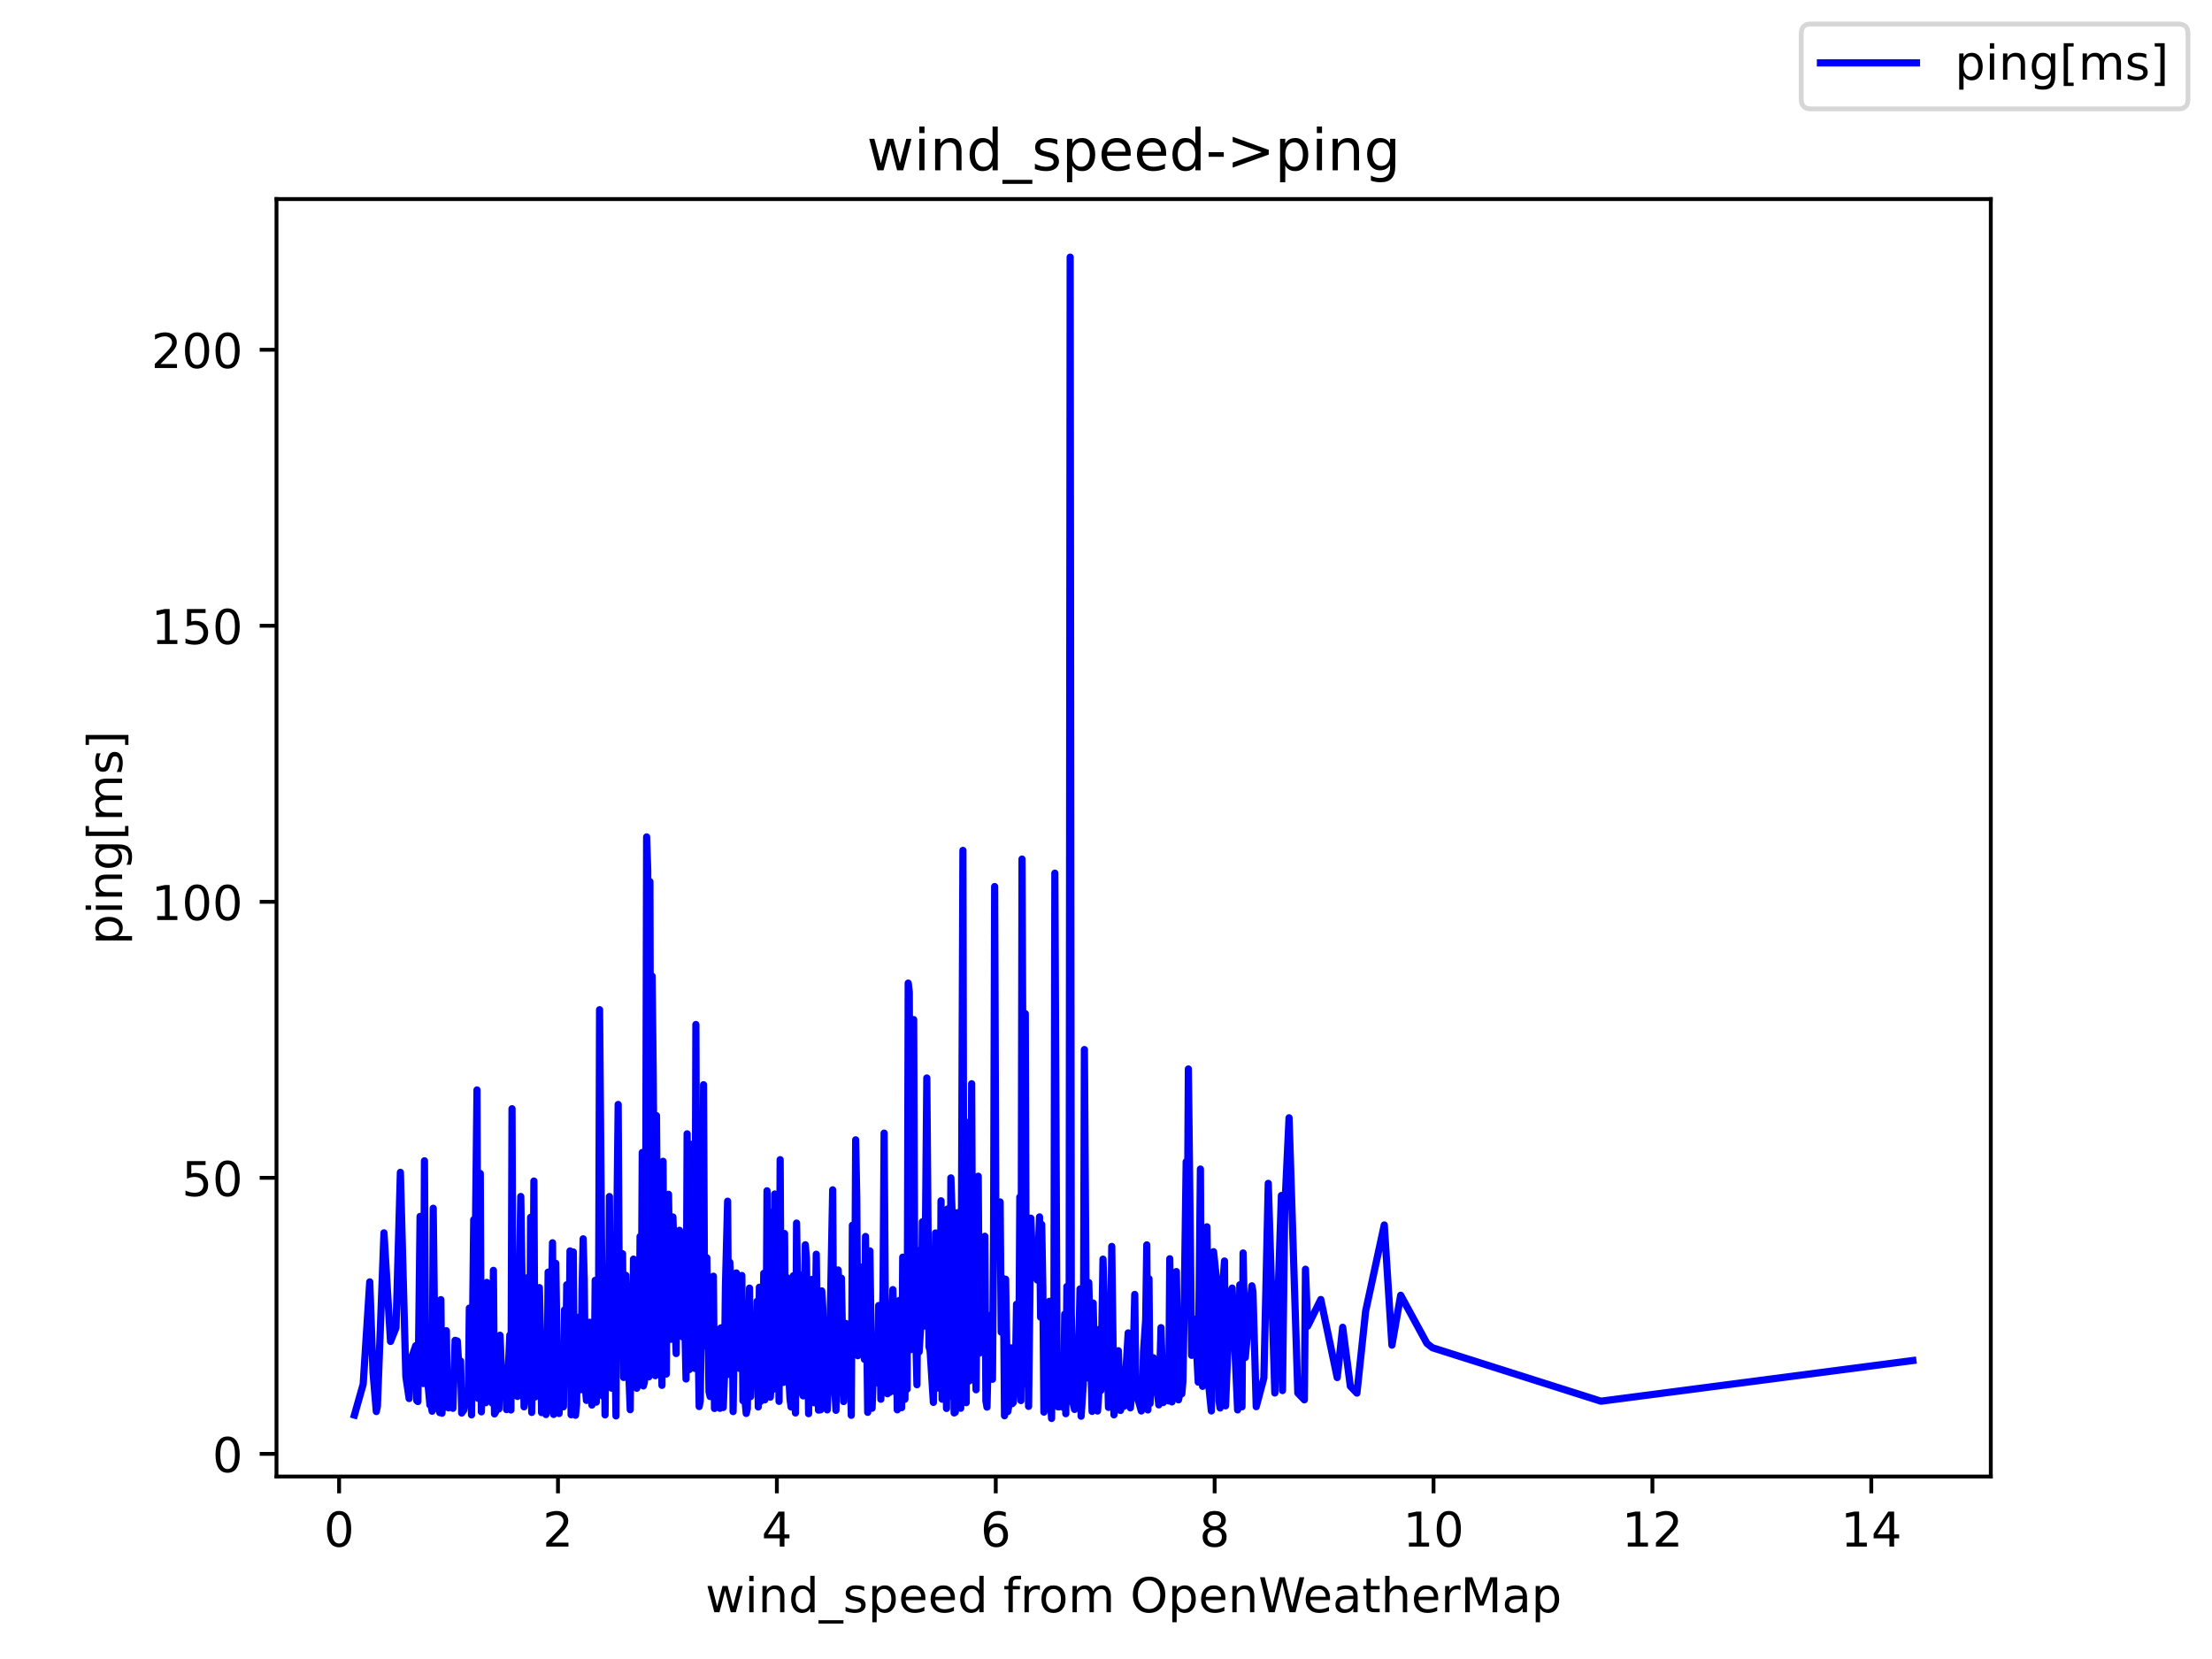 <?xml version="1.0" encoding="utf-8" standalone="no"?>
<!DOCTYPE svg PUBLIC "-//W3C//DTD SVG 1.1//EN"
  "http://www.w3.org/Graphics/SVG/1.1/DTD/svg11.dtd">
<!-- Created with matplotlib (https://matplotlib.org/) -->
<svg height="345.6pt" version="1.1" viewBox="0 0 460.8 345.6" width="460.8pt" xmlns="http://www.w3.org/2000/svg" xmlns:xlink="http://www.w3.org/1999/xlink">
 <defs>
  <style type="text/css">*{stroke-linecap:butt;stroke-linejoin:round;}</style>
 </defs>
 <g id="figure_1">
  <g id="patch_1">
   <path d="M 0 345.6 
L 460.8 345.6 
L 460.8 0 
L 0 0 
z
" style="fill:#ffffff;"/>
  </g>
  <g id="axes_1">
   <g id="patch_2">
    <path d="M 57.6 307.584 
L 414.72 307.584 
L 414.72 41.472 
L 57.6 41.472 
z
" style="fill:#ffffff;"/>
   </g>
   <g id="matplotlib.axis_1">
    <g id="xtick_1">
     <g id="line2d_1">
      <defs>
       <path d="M 0 0 
L 0 3.5 
" id="m3a4fe3c6a1" style="stroke:#000000;stroke-width:0.8;"/>
      </defs>
      <g>
       <use style="stroke:#000000;stroke-width:0.8;" x="70.641" xlink:href="#m3a4fe3c6a1" y="307.584"/>
      </g>
     </g>
     <g id="text_1">
      <!-- 0 -->
      <g transform="translate(67.46 322.182)scale(0.1 -0.1)">
       <defs>
        <path d="M 31.781 66.406 
Q 24.172 66.406 20.328 58.906 
Q 16.5 51.422 16.5 36.375 
Q 16.5 21.391 20.328 13.891 
Q 24.172 6.391 31.781 6.391 
Q 39.453 6.391 43.281 13.891 
Q 47.125 21.391 47.125 36.375 
Q 47.125 51.422 43.281 58.906 
Q 39.453 66.406 31.781 66.406 
z
M 31.781 74.219 
Q 44.047 74.219 50.516 64.516 
Q 56.984 54.828 56.984 36.375 
Q 56.984 17.969 50.516 8.266 
Q 44.047 -1.422 31.781 -1.422 
Q 19.531 -1.422 13.062 8.266 
Q 6.594 17.969 6.594 36.375 
Q 6.594 54.828 13.062 64.516 
Q 19.531 74.219 31.781 74.219 
z
" id="DejaVuSans-48"/>
       </defs>
       <use xlink:href="#DejaVuSans-48"/>
      </g>
     </g>
    </g>
    <g id="xtick_2">
     <g id="line2d_2">
      <g>
       <use style="stroke:#000000;stroke-width:0.8;" x="116.238" xlink:href="#m3a4fe3c6a1" y="307.584"/>
      </g>
     </g>
     <g id="text_2">
      <!-- 2 -->
      <g transform="translate(113.057 322.182)scale(0.1 -0.1)">
       <defs>
        <path d="M 19.188 8.297 
L 53.609 8.297 
L 53.609 0 
L 7.328 0 
L 7.328 8.297 
Q 12.938 14.109 22.625 23.891 
Q 32.328 33.688 34.812 36.531 
Q 39.547 41.844 41.422 45.531 
Q 43.312 49.219 43.312 52.781 
Q 43.312 58.594 39.234 62.25 
Q 35.156 65.922 28.609 65.922 
Q 23.969 65.922 18.812 64.312 
Q 13.672 62.703 7.812 59.422 
L 7.812 69.391 
Q 13.766 71.781 18.938 73 
Q 24.125 74.219 28.422 74.219 
Q 39.75 74.219 46.484 68.547 
Q 53.219 62.891 53.219 53.422 
Q 53.219 48.922 51.531 44.891 
Q 49.859 40.875 45.406 35.406 
Q 44.188 33.984 37.641 27.219 
Q 31.109 20.453 19.188 8.297 
z
" id="DejaVuSans-50"/>
       </defs>
       <use xlink:href="#DejaVuSans-50"/>
      </g>
     </g>
    </g>
    <g id="xtick_3">
     <g id="line2d_3">
      <g>
       <use style="stroke:#000000;stroke-width:0.8;" x="161.836" xlink:href="#m3a4fe3c6a1" y="307.584"/>
      </g>
     </g>
     <g id="text_3">
      <!-- 4 -->
      <g transform="translate(158.655 322.182)scale(0.1 -0.1)">
       <defs>
        <path d="M 37.797 64.312 
L 12.891 25.391 
L 37.797 25.391 
z
M 35.203 72.906 
L 47.609 72.906 
L 47.609 25.391 
L 58.016 25.391 
L 58.016 17.188 
L 47.609 17.188 
L 47.609 0 
L 37.797 0 
L 37.797 17.188 
L 4.891 17.188 
L 4.891 26.703 
z
" id="DejaVuSans-52"/>
       </defs>
       <use xlink:href="#DejaVuSans-52"/>
      </g>
     </g>
    </g>
    <g id="xtick_4">
     <g id="line2d_4">
      <g>
       <use style="stroke:#000000;stroke-width:0.8;" x="207.434" xlink:href="#m3a4fe3c6a1" y="307.584"/>
      </g>
     </g>
     <g id="text_4">
      <!-- 6 -->
      <g transform="translate(204.252 322.182)scale(0.1 -0.1)">
       <defs>
        <path d="M 33.016 40.375 
Q 26.375 40.375 22.484 35.828 
Q 18.609 31.297 18.609 23.391 
Q 18.609 15.531 22.484 10.953 
Q 26.375 6.391 33.016 6.391 
Q 39.656 6.391 43.531 10.953 
Q 47.406 15.531 47.406 23.391 
Q 47.406 31.297 43.531 35.828 
Q 39.656 40.375 33.016 40.375 
z
M 52.594 71.297 
L 52.594 62.312 
Q 48.875 64.062 45.094 64.984 
Q 41.312 65.922 37.594 65.922 
Q 27.828 65.922 22.672 59.328 
Q 17.531 52.734 16.797 39.406 
Q 19.672 43.656 24.016 45.922 
Q 28.375 48.188 33.594 48.188 
Q 44.578 48.188 50.953 41.516 
Q 57.328 34.859 57.328 23.391 
Q 57.328 12.156 50.688 5.359 
Q 44.047 -1.422 33.016 -1.422 
Q 20.359 -1.422 13.672 8.266 
Q 6.984 17.969 6.984 36.375 
Q 6.984 53.656 15.188 63.938 
Q 23.391 74.219 37.203 74.219 
Q 40.922 74.219 44.703 73.484 
Q 48.484 72.75 52.594 71.297 
z
" id="DejaVuSans-54"/>
       </defs>
       <use xlink:href="#DejaVuSans-54"/>
      </g>
     </g>
    </g>
    <g id="xtick_5">
     <g id="line2d_5">
      <g>
       <use style="stroke:#000000;stroke-width:0.8;" x="253.031" xlink:href="#m3a4fe3c6a1" y="307.584"/>
      </g>
     </g>
     <g id="text_5">
      <!-- 8 -->
      <g transform="translate(249.85 322.182)scale(0.1 -0.1)">
       <defs>
        <path d="M 31.781 34.625 
Q 24.75 34.625 20.719 30.859 
Q 16.703 27.094 16.703 20.516 
Q 16.703 13.922 20.719 10.156 
Q 24.75 6.391 31.781 6.391 
Q 38.812 6.391 42.859 10.172 
Q 46.922 13.969 46.922 20.516 
Q 46.922 27.094 42.891 30.859 
Q 38.875 34.625 31.781 34.625 
z
M 21.922 38.812 
Q 15.578 40.375 12.031 44.719 
Q 8.5 49.078 8.5 55.328 
Q 8.5 64.062 14.719 69.141 
Q 20.953 74.219 31.781 74.219 
Q 42.672 74.219 48.875 69.141 
Q 55.078 64.062 55.078 55.328 
Q 55.078 49.078 51.531 44.719 
Q 48 40.375 41.703 38.812 
Q 48.828 37.156 52.797 32.312 
Q 56.781 27.484 56.781 20.516 
Q 56.781 9.906 50.312 4.234 
Q 43.844 -1.422 31.781 -1.422 
Q 19.734 -1.422 13.25 4.234 
Q 6.781 9.906 6.781 20.516 
Q 6.781 27.484 10.781 32.312 
Q 14.797 37.156 21.922 38.812 
z
M 18.312 54.391 
Q 18.312 48.734 21.844 45.562 
Q 25.391 42.391 31.781 42.391 
Q 38.141 42.391 41.719 45.562 
Q 45.312 48.734 45.312 54.391 
Q 45.312 60.062 41.719 63.234 
Q 38.141 66.406 31.781 66.406 
Q 25.391 66.406 21.844 63.234 
Q 18.312 60.062 18.312 54.391 
z
" id="DejaVuSans-56"/>
       </defs>
       <use xlink:href="#DejaVuSans-56"/>
      </g>
     </g>
    </g>
    <g id="xtick_6">
     <g id="line2d_6">
      <g>
       <use style="stroke:#000000;stroke-width:0.8;" x="298.629" xlink:href="#m3a4fe3c6a1" y="307.584"/>
      </g>
     </g>
     <g id="text_6">
      <!-- 10 -->
      <g transform="translate(292.266 322.182)scale(0.1 -0.1)">
       <defs>
        <path d="M 12.406 8.297 
L 28.516 8.297 
L 28.516 63.922 
L 10.984 60.406 
L 10.984 69.391 
L 28.422 72.906 
L 38.281 72.906 
L 38.281 8.297 
L 54.391 8.297 
L 54.391 0 
L 12.406 0 
z
" id="DejaVuSans-49"/>
       </defs>
       <use xlink:href="#DejaVuSans-49"/>
       <use x="63.623" xlink:href="#DejaVuSans-48"/>
      </g>
     </g>
    </g>
    <g id="xtick_7">
     <g id="line2d_7">
      <g>
       <use style="stroke:#000000;stroke-width:0.8;" x="344.226" xlink:href="#m3a4fe3c6a1" y="307.584"/>
      </g>
     </g>
     <g id="text_7">
      <!-- 12 -->
      <g transform="translate(337.864 322.182)scale(0.1 -0.1)">
       <use xlink:href="#DejaVuSans-49"/>
       <use x="63.623" xlink:href="#DejaVuSans-50"/>
      </g>
     </g>
    </g>
    <g id="xtick_8">
     <g id="line2d_8">
      <g>
       <use style="stroke:#000000;stroke-width:0.8;" x="389.824" xlink:href="#m3a4fe3c6a1" y="307.584"/>
      </g>
     </g>
     <g id="text_8">
      <!-- 14 -->
      <g transform="translate(383.461 322.182)scale(0.1 -0.1)">
       <use xlink:href="#DejaVuSans-49"/>
       <use x="63.623" xlink:href="#DejaVuSans-52"/>
      </g>
     </g>
    </g>
    <g id="text_9">
     <!-- wind_speed from OpenWeatherMap -->
     <g transform="translate(146.962 335.861)scale(0.1 -0.1)">
      <defs>
       <path d="M 4.203 54.688 
L 13.188 54.688 
L 24.422 12.016 
L 35.594 54.688 
L 46.188 54.688 
L 57.422 12.016 
L 68.609 54.688 
L 77.594 54.688 
L 63.281 0 
L 52.688 0 
L 40.922 44.828 
L 29.109 0 
L 18.5 0 
z
" id="DejaVuSans-119"/>
       <path d="M 9.422 54.688 
L 18.406 54.688 
L 18.406 0 
L 9.422 0 
z
M 9.422 75.984 
L 18.406 75.984 
L 18.406 64.594 
L 9.422 64.594 
z
" id="DejaVuSans-105"/>
       <path d="M 54.891 33.016 
L 54.891 0 
L 45.906 0 
L 45.906 32.719 
Q 45.906 40.484 42.875 44.328 
Q 39.844 48.188 33.797 48.188 
Q 26.516 48.188 22.312 43.547 
Q 18.109 38.922 18.109 30.906 
L 18.109 0 
L 9.078 0 
L 9.078 54.688 
L 18.109 54.688 
L 18.109 46.188 
Q 21.344 51.125 25.703 53.562 
Q 30.078 56 35.797 56 
Q 45.219 56 50.047 50.172 
Q 54.891 44.344 54.891 33.016 
z
" id="DejaVuSans-110"/>
       <path d="M 45.406 46.391 
L 45.406 75.984 
L 54.391 75.984 
L 54.391 0 
L 45.406 0 
L 45.406 8.203 
Q 42.578 3.328 38.25 0.953 
Q 33.938 -1.422 27.875 -1.422 
Q 17.969 -1.422 11.734 6.484 
Q 5.516 14.406 5.516 27.297 
Q 5.516 40.188 11.734 48.094 
Q 17.969 56 27.875 56 
Q 33.938 56 38.25 53.625 
Q 42.578 51.266 45.406 46.391 
z
M 14.797 27.297 
Q 14.797 17.391 18.875 11.75 
Q 22.953 6.109 30.078 6.109 
Q 37.203 6.109 41.297 11.75 
Q 45.406 17.391 45.406 27.297 
Q 45.406 37.203 41.297 42.844 
Q 37.203 48.484 30.078 48.484 
Q 22.953 48.484 18.875 42.844 
Q 14.797 37.203 14.797 27.297 
z
" id="DejaVuSans-100"/>
       <path d="M 50.984 -16.609 
L 50.984 -23.578 
L -0.984 -23.578 
L -0.984 -16.609 
z
" id="DejaVuSans-95"/>
       <path d="M 44.281 53.078 
L 44.281 44.578 
Q 40.484 46.531 36.375 47.5 
Q 32.281 48.484 27.875 48.484 
Q 21.188 48.484 17.844 46.438 
Q 14.5 44.391 14.5 40.281 
Q 14.5 37.156 16.891 35.375 
Q 19.281 33.594 26.516 31.984 
L 29.594 31.297 
Q 39.156 29.25 43.188 25.516 
Q 47.219 21.781 47.219 15.094 
Q 47.219 7.469 41.188 3.016 
Q 35.156 -1.422 24.609 -1.422 
Q 20.219 -1.422 15.453 -0.562 
Q 10.688 0.297 5.422 2 
L 5.422 11.281 
Q 10.406 8.688 15.234 7.391 
Q 20.062 6.109 24.812 6.109 
Q 31.156 6.109 34.562 8.281 
Q 37.984 10.453 37.984 14.406 
Q 37.984 18.062 35.516 20.016 
Q 33.062 21.969 24.703 23.781 
L 21.578 24.516 
Q 13.234 26.266 9.516 29.906 
Q 5.812 33.547 5.812 39.891 
Q 5.812 47.609 11.281 51.797 
Q 16.75 56 26.812 56 
Q 31.781 56 36.172 55.266 
Q 40.578 54.547 44.281 53.078 
z
" id="DejaVuSans-115"/>
       <path d="M 18.109 8.203 
L 18.109 -20.797 
L 9.078 -20.797 
L 9.078 54.688 
L 18.109 54.688 
L 18.109 46.391 
Q 20.953 51.266 25.266 53.625 
Q 29.594 56 35.594 56 
Q 45.562 56 51.781 48.094 
Q 58.016 40.188 58.016 27.297 
Q 58.016 14.406 51.781 6.484 
Q 45.562 -1.422 35.594 -1.422 
Q 29.594 -1.422 25.266 0.953 
Q 20.953 3.328 18.109 8.203 
z
M 48.688 27.297 
Q 48.688 37.203 44.609 42.844 
Q 40.531 48.484 33.406 48.484 
Q 26.266 48.484 22.188 42.844 
Q 18.109 37.203 18.109 27.297 
Q 18.109 17.391 22.188 11.75 
Q 26.266 6.109 33.406 6.109 
Q 40.531 6.109 44.609 11.75 
Q 48.688 17.391 48.688 27.297 
z
" id="DejaVuSans-112"/>
       <path d="M 56.203 29.594 
L 56.203 25.203 
L 14.891 25.203 
Q 15.484 15.922 20.484 11.062 
Q 25.484 6.203 34.422 6.203 
Q 39.594 6.203 44.453 7.469 
Q 49.312 8.734 54.109 11.281 
L 54.109 2.781 
Q 49.266 0.734 44.188 -0.344 
Q 39.109 -1.422 33.891 -1.422 
Q 20.797 -1.422 13.156 6.188 
Q 5.516 13.812 5.516 26.812 
Q 5.516 40.234 12.766 48.109 
Q 20.016 56 32.328 56 
Q 43.359 56 49.781 48.891 
Q 56.203 41.797 56.203 29.594 
z
M 47.219 32.234 
Q 47.125 39.594 43.094 43.984 
Q 39.062 48.391 32.422 48.391 
Q 24.906 48.391 20.391 44.141 
Q 15.875 39.891 15.188 32.172 
z
" id="DejaVuSans-101"/>
       <path id="DejaVuSans-32"/>
       <path d="M 37.109 75.984 
L 37.109 68.5 
L 28.516 68.5 
Q 23.688 68.5 21.797 66.547 
Q 19.922 64.594 19.922 59.516 
L 19.922 54.688 
L 34.719 54.688 
L 34.719 47.703 
L 19.922 47.703 
L 19.922 0 
L 10.891 0 
L 10.891 47.703 
L 2.297 47.703 
L 2.297 54.688 
L 10.891 54.688 
L 10.891 58.5 
Q 10.891 67.625 15.141 71.797 
Q 19.391 75.984 28.609 75.984 
z
" id="DejaVuSans-102"/>
       <path d="M 41.109 46.297 
Q 39.594 47.172 37.812 47.578 
Q 36.031 48 33.891 48 
Q 26.266 48 22.188 43.047 
Q 18.109 38.094 18.109 28.812 
L 18.109 0 
L 9.078 0 
L 9.078 54.688 
L 18.109 54.688 
L 18.109 46.188 
Q 20.953 51.172 25.484 53.578 
Q 30.031 56 36.531 56 
Q 37.453 56 38.578 55.875 
Q 39.703 55.766 41.062 55.516 
z
" id="DejaVuSans-114"/>
       <path d="M 30.609 48.391 
Q 23.391 48.391 19.188 42.75 
Q 14.984 37.109 14.984 27.297 
Q 14.984 17.484 19.156 11.844 
Q 23.344 6.203 30.609 6.203 
Q 37.797 6.203 41.984 11.859 
Q 46.188 17.531 46.188 27.297 
Q 46.188 37.016 41.984 42.703 
Q 37.797 48.391 30.609 48.391 
z
M 30.609 56 
Q 42.328 56 49.016 48.375 
Q 55.719 40.766 55.719 27.297 
Q 55.719 13.875 49.016 6.219 
Q 42.328 -1.422 30.609 -1.422 
Q 18.844 -1.422 12.172 6.219 
Q 5.516 13.875 5.516 27.297 
Q 5.516 40.766 12.172 48.375 
Q 18.844 56 30.609 56 
z
" id="DejaVuSans-111"/>
       <path d="M 52 44.188 
Q 55.375 50.25 60.062 53.125 
Q 64.75 56 71.094 56 
Q 79.641 56 84.281 50.016 
Q 88.922 44.047 88.922 33.016 
L 88.922 0 
L 79.891 0 
L 79.891 32.719 
Q 79.891 40.578 77.094 44.375 
Q 74.312 48.188 68.609 48.188 
Q 61.625 48.188 57.562 43.547 
Q 53.516 38.922 53.516 30.906 
L 53.516 0 
L 44.484 0 
L 44.484 32.719 
Q 44.484 40.625 41.703 44.406 
Q 38.922 48.188 33.109 48.188 
Q 26.219 48.188 22.156 43.531 
Q 18.109 38.875 18.109 30.906 
L 18.109 0 
L 9.078 0 
L 9.078 54.688 
L 18.109 54.688 
L 18.109 46.188 
Q 21.188 51.219 25.484 53.609 
Q 29.781 56 35.688 56 
Q 41.656 56 45.828 52.969 
Q 50 49.953 52 44.188 
z
" id="DejaVuSans-109"/>
       <path d="M 39.406 66.219 
Q 28.656 66.219 22.328 58.203 
Q 16.016 50.203 16.016 36.375 
Q 16.016 22.609 22.328 14.594 
Q 28.656 6.594 39.406 6.594 
Q 50.141 6.594 56.422 14.594 
Q 62.703 22.609 62.703 36.375 
Q 62.703 50.203 56.422 58.203 
Q 50.141 66.219 39.406 66.219 
z
M 39.406 74.219 
Q 54.734 74.219 63.906 63.938 
Q 73.094 53.656 73.094 36.375 
Q 73.094 19.141 63.906 8.859 
Q 54.734 -1.422 39.406 -1.422 
Q 24.031 -1.422 14.812 8.828 
Q 5.609 19.094 5.609 36.375 
Q 5.609 53.656 14.812 63.938 
Q 24.031 74.219 39.406 74.219 
z
" id="DejaVuSans-79"/>
       <path d="M 3.328 72.906 
L 13.281 72.906 
L 28.609 11.281 
L 43.891 72.906 
L 54.984 72.906 
L 70.312 11.281 
L 85.594 72.906 
L 95.609 72.906 
L 77.297 0 
L 64.891 0 
L 49.516 63.281 
L 33.984 0 
L 21.578 0 
z
" id="DejaVuSans-87"/>
       <path d="M 34.281 27.484 
Q 23.391 27.484 19.188 25 
Q 14.984 22.516 14.984 16.5 
Q 14.984 11.719 18.141 8.906 
Q 21.297 6.109 26.703 6.109 
Q 34.188 6.109 38.703 11.406 
Q 43.219 16.703 43.219 25.484 
L 43.219 27.484 
z
M 52.203 31.203 
L 52.203 0 
L 43.219 0 
L 43.219 8.297 
Q 40.141 3.328 35.547 0.953 
Q 30.953 -1.422 24.312 -1.422 
Q 15.922 -1.422 10.953 3.297 
Q 6 8.016 6 15.922 
Q 6 25.141 12.172 29.828 
Q 18.359 34.516 30.609 34.516 
L 43.219 34.516 
L 43.219 35.406 
Q 43.219 41.609 39.141 45 
Q 35.062 48.391 27.688 48.391 
Q 23 48.391 18.547 47.266 
Q 14.109 46.141 10.016 43.891 
L 10.016 52.203 
Q 14.938 54.109 19.578 55.047 
Q 24.219 56 28.609 56 
Q 40.484 56 46.344 49.844 
Q 52.203 43.703 52.203 31.203 
z
" id="DejaVuSans-97"/>
       <path d="M 18.312 70.219 
L 18.312 54.688 
L 36.812 54.688 
L 36.812 47.703 
L 18.312 47.703 
L 18.312 18.016 
Q 18.312 11.328 20.141 9.422 
Q 21.969 7.516 27.594 7.516 
L 36.812 7.516 
L 36.812 0 
L 27.594 0 
Q 17.188 0 13.234 3.875 
Q 9.281 7.766 9.281 18.016 
L 9.281 47.703 
L 2.688 47.703 
L 2.688 54.688 
L 9.281 54.688 
L 9.281 70.219 
z
" id="DejaVuSans-116"/>
       <path d="M 54.891 33.016 
L 54.891 0 
L 45.906 0 
L 45.906 32.719 
Q 45.906 40.484 42.875 44.328 
Q 39.844 48.188 33.797 48.188 
Q 26.516 48.188 22.312 43.547 
Q 18.109 38.922 18.109 30.906 
L 18.109 0 
L 9.078 0 
L 9.078 75.984 
L 18.109 75.984 
L 18.109 46.188 
Q 21.344 51.125 25.703 53.562 
Q 30.078 56 35.797 56 
Q 45.219 56 50.047 50.172 
Q 54.891 44.344 54.891 33.016 
z
" id="DejaVuSans-104"/>
       <path d="M 9.812 72.906 
L 24.516 72.906 
L 43.109 23.297 
L 61.812 72.906 
L 76.516 72.906 
L 76.516 0 
L 66.891 0 
L 66.891 64.016 
L 48.094 14.016 
L 38.188 14.016 
L 19.391 64.016 
L 19.391 0 
L 9.812 0 
z
" id="DejaVuSans-77"/>
      </defs>
      <use xlink:href="#DejaVuSans-119"/>
      <use x="81.787" xlink:href="#DejaVuSans-105"/>
      <use x="109.57" xlink:href="#DejaVuSans-110"/>
      <use x="172.949" xlink:href="#DejaVuSans-100"/>
      <use x="236.426" xlink:href="#DejaVuSans-95"/>
      <use x="286.426" xlink:href="#DejaVuSans-115"/>
      <use x="338.525" xlink:href="#DejaVuSans-112"/>
      <use x="402.002" xlink:href="#DejaVuSans-101"/>
      <use x="463.525" xlink:href="#DejaVuSans-101"/>
      <use x="525.049" xlink:href="#DejaVuSans-100"/>
      <use x="588.525" xlink:href="#DejaVuSans-32"/>
      <use x="620.312" xlink:href="#DejaVuSans-102"/>
      <use x="655.518" xlink:href="#DejaVuSans-114"/>
      <use x="694.381" xlink:href="#DejaVuSans-111"/>
      <use x="755.562" xlink:href="#DejaVuSans-109"/>
      <use x="852.975" xlink:href="#DejaVuSans-32"/>
      <use x="884.762" xlink:href="#DejaVuSans-79"/>
      <use x="963.473" xlink:href="#DejaVuSans-112"/>
      <use x="1026.949" xlink:href="#DejaVuSans-101"/>
      <use x="1088.473" xlink:href="#DejaVuSans-110"/>
      <use x="1151.852" xlink:href="#DejaVuSans-87"/>
      <use x="1244.854" xlink:href="#DejaVuSans-101"/>
      <use x="1306.377" xlink:href="#DejaVuSans-97"/>
      <use x="1367.656" xlink:href="#DejaVuSans-116"/>
      <use x="1406.865" xlink:href="#DejaVuSans-104"/>
      <use x="1470.244" xlink:href="#DejaVuSans-101"/>
      <use x="1531.768" xlink:href="#DejaVuSans-114"/>
      <use x="1572.881" xlink:href="#DejaVuSans-77"/>
      <use x="1659.16" xlink:href="#DejaVuSans-97"/>
      <use x="1720.439" xlink:href="#DejaVuSans-112"/>
     </g>
    </g>
   </g>
   <g id="matplotlib.axis_2">
    <g id="ytick_1">
     <g id="line2d_9">
      <defs>
       <path d="M 0 0 
L -3.5 0 
" id="m33a04be7ae" style="stroke:#000000;stroke-width:0.8;"/>
      </defs>
      <g>
       <use style="stroke:#000000;stroke-width:0.8;" x="57.6" xlink:href="#m33a04be7ae" y="302.865"/>
      </g>
     </g>
     <g id="text_10">
      <!-- 0 -->
      <g transform="translate(44.237 306.665)scale(0.1 -0.1)">
       <use xlink:href="#DejaVuSans-48"/>
      </g>
     </g>
    </g>
    <g id="ytick_2">
     <g id="line2d_10">
      <g>
       <use style="stroke:#000000;stroke-width:0.8;" x="57.6" xlink:href="#m33a04be7ae" y="245.364"/>
      </g>
     </g>
     <g id="text_11">
      <!-- 50 -->
      <g transform="translate(37.875 249.163)scale(0.1 -0.1)">
       <defs>
        <path d="M 10.797 72.906 
L 49.516 72.906 
L 49.516 64.594 
L 19.828 64.594 
L 19.828 46.734 
Q 21.969 47.469 24.109 47.828 
Q 26.266 48.188 28.422 48.188 
Q 40.625 48.188 47.75 41.5 
Q 54.891 34.812 54.891 23.391 
Q 54.891 11.625 47.562 5.094 
Q 40.234 -1.422 26.906 -1.422 
Q 22.312 -1.422 17.547 -0.641 
Q 12.797 0.141 7.719 1.703 
L 7.719 11.625 
Q 12.109 9.234 16.797 8.062 
Q 21.484 6.891 26.703 6.891 
Q 35.156 6.891 40.078 11.328 
Q 45.016 15.766 45.016 23.391 
Q 45.016 31 40.078 35.438 
Q 35.156 39.891 26.703 39.891 
Q 22.75 39.891 18.812 39.016 
Q 14.891 38.141 10.797 36.281 
z
" id="DejaVuSans-53"/>
       </defs>
       <use xlink:href="#DejaVuSans-53"/>
       <use x="63.623" xlink:href="#DejaVuSans-48"/>
      </g>
     </g>
    </g>
    <g id="ytick_3">
     <g id="line2d_11">
      <g>
       <use style="stroke:#000000;stroke-width:0.8;" x="57.6" xlink:href="#m33a04be7ae" y="187.863"/>
      </g>
     </g>
     <g id="text_12">
      <!-- 100 -->
      <g transform="translate(31.512 191.662)scale(0.1 -0.1)">
       <use xlink:href="#DejaVuSans-49"/>
       <use x="63.623" xlink:href="#DejaVuSans-48"/>
       <use x="127.246" xlink:href="#DejaVuSans-48"/>
      </g>
     </g>
    </g>
    <g id="ytick_4">
     <g id="line2d_12">
      <g>
       <use style="stroke:#000000;stroke-width:0.8;" x="57.6" xlink:href="#m33a04be7ae" y="130.362"/>
      </g>
     </g>
     <g id="text_13">
      <!-- 150 -->
      <g transform="translate(31.512 134.161)scale(0.1 -0.1)">
       <use xlink:href="#DejaVuSans-49"/>
       <use x="63.623" xlink:href="#DejaVuSans-53"/>
       <use x="127.246" xlink:href="#DejaVuSans-48"/>
      </g>
     </g>
    </g>
    <g id="ytick_5">
     <g id="line2d_13">
      <g>
       <use style="stroke:#000000;stroke-width:0.8;" x="57.6" xlink:href="#m33a04be7ae" y="72.861"/>
      </g>
     </g>
     <g id="text_14">
      <!-- 200 -->
      <g transform="translate(31.512 76.66)scale(0.1 -0.1)">
       <use xlink:href="#DejaVuSans-50"/>
       <use x="63.623" xlink:href="#DejaVuSans-48"/>
       <use x="127.246" xlink:href="#DejaVuSans-48"/>
      </g>
     </g>
    </g>
    <g id="text_15">
     <!-- ping[ms] -->
     <g transform="translate(25.433 196.811)rotate(-90)scale(0.1 -0.1)">
      <defs>
       <path d="M 45.406 27.984 
Q 45.406 37.75 41.375 43.109 
Q 37.359 48.484 30.078 48.484 
Q 22.859 48.484 18.828 43.109 
Q 14.797 37.75 14.797 27.984 
Q 14.797 18.266 18.828 12.891 
Q 22.859 7.516 30.078 7.516 
Q 37.359 7.516 41.375 12.891 
Q 45.406 18.266 45.406 27.984 
z
M 54.391 6.781 
Q 54.391 -7.172 48.188 -13.984 
Q 42 -20.797 29.203 -20.797 
Q 24.469 -20.797 20.266 -20.094 
Q 16.062 -19.391 12.109 -17.922 
L 12.109 -9.188 
Q 16.062 -11.328 19.922 -12.344 
Q 23.781 -13.375 27.781 -13.375 
Q 36.625 -13.375 41.016 -8.766 
Q 45.406 -4.156 45.406 5.172 
L 45.406 9.625 
Q 42.625 4.781 38.281 2.391 
Q 33.938 0 27.875 0 
Q 17.828 0 11.672 7.656 
Q 5.516 15.328 5.516 27.984 
Q 5.516 40.672 11.672 48.328 
Q 17.828 56 27.875 56 
Q 33.938 56 38.281 53.609 
Q 42.625 51.219 45.406 46.391 
L 45.406 54.688 
L 54.391 54.688 
z
" id="DejaVuSans-103"/>
       <path d="M 8.594 75.984 
L 29.297 75.984 
L 29.297 69 
L 17.578 69 
L 17.578 -6.203 
L 29.297 -6.203 
L 29.297 -13.188 
L 8.594 -13.188 
z
" id="DejaVuSans-91"/>
       <path d="M 30.422 75.984 
L 30.422 -13.188 
L 9.719 -13.188 
L 9.719 -6.203 
L 21.391 -6.203 
L 21.391 69 
L 9.719 69 
L 9.719 75.984 
z
" id="DejaVuSans-93"/>
      </defs>
      <use xlink:href="#DejaVuSans-112"/>
      <use x="63.477" xlink:href="#DejaVuSans-105"/>
      <use x="91.26" xlink:href="#DejaVuSans-110"/>
      <use x="154.639" xlink:href="#DejaVuSans-103"/>
      <use x="218.115" xlink:href="#DejaVuSans-91"/>
      <use x="257.129" xlink:href="#DejaVuSans-109"/>
      <use x="354.541" xlink:href="#DejaVuSans-115"/>
      <use x="406.641" xlink:href="#DejaVuSans-93"/>
     </g>
    </g>
   </g>
   <g id="line2d_14">
    <path clip-path="url(#pa0429ebb19)" d="M 73.833 294.781 
L 75.657 288.358 
L 77.025 267.039 
L 77.709 285.929 
L 78.392 294.049 
L 78.62 292.929 
L 79.988 256.825 
L 81.356 279.45 
L 82.496 276.59 
L 83.408 244.218 
L 84.548 286.785 
L 85.232 291.343 
L 85.46 283.657 
L 86.6 280.332 
L 86.828 291.772 
L 87.056 291.971 
L 87.512 253.401 
L 87.74 287.666 
L 88.196 288.213 
L 88.424 241.815 
L 88.652 282.819 
L 89.564 292.695 
L 89.792 292.661 
L 90.02 293.98 
L 90.248 251.703 
L 90.704 290.916 
L 91.616 294.277 
L 91.844 270.741 
L 92.072 294.4 
L 92.984 277.216 
L 93.212 293.151 
L 93.44 293.286 
L 93.668 291.52 
L 94.352 293.377 
L 94.808 279.211 
L 95.264 279.358 
L 95.72 286.728 
L 95.948 283.527 
L 96.176 294.362 
L 96.632 293.708 
L 96.859 291.397 
L 97.087 292.643 
L 97.315 292.583 
L 97.543 291.895 
L 97.771 272.504 
L 98.227 294.745 
L 98.683 254.08 
L 98.911 268.405 
L 99.367 227.056 
L 99.595 291.308 
L 99.823 276.533 
L 100.051 244.458 
L 100.279 294.111 
L 100.735 276.139 
L 100.963 281.327 
L 101.191 292.209 
L 101.419 267.153 
L 101.647 283.961 
L 101.875 281.294 
L 102.331 284.25 
L 102.559 292.328 
L 102.787 264.639 
L 103.015 294.544 
L 103.471 293.732 
L 103.699 287.276 
L 103.927 293.511 
L 104.155 278.154 
L 104.611 288.742 
L 105.295 286.558 
L 105.523 293.646 
L 106.207 278.125 
L 106.435 293.723 
L 106.663 230.967 
L 106.891 288.81 
L 107.119 265.015 
L 107.803 290.904 
L 108.487 249.247 
L 109.171 293.071 
L 109.855 287.707 
L 110.083 266.049 
L 110.311 290.464 
L 110.539 253.582 
L 110.767 294.234 
L 110.995 277.519 
L 111.223 246.035 
L 111.451 291.024 
L 111.907 271.262 
L 112.135 286.456 
L 112.363 268.237 
L 112.591 277.567 
L 112.819 294.268 
L 113.275 285.708 
L 113.731 294.675 
L 113.959 292.465 
L 114.187 265.001 
L 114.415 293.855 
L 114.643 286.77 
L 115.099 258.892 
L 115.326 294.655 
L 115.554 292.68 
L 115.782 263.178 
L 116.238 293.643 
L 116.466 294.459 
L 116.694 290.147 
L 116.922 289.113 
L 117.15 282.032 
L 117.378 293.061 
L 117.606 272.861 
L 117.834 286.543 
L 118.062 267.638 
L 118.29 280.52 
L 118.518 282.679 
L 118.746 260.589 
L 118.974 294.723 
L 119.202 287.416 
L 119.43 260.806 
L 119.658 292.348 
L 119.886 294.821 
L 120.114 292.503 
L 120.342 274.897 
L 120.57 275.61 
L 120.798 274.279 
L 121.026 289.499 
L 121.254 268.642 
L 121.482 258.066 
L 121.71 266.716 
L 121.938 288.799 
L 122.166 291.727 
L 122.394 281.757 
L 122.622 286.28 
L 122.85 275.455 
L 123.078 290.79 
L 123.306 292.699 
L 123.534 286.649 
L 123.762 291.074 
L 123.99 266.714 
L 124.218 292.095 
L 124.446 276.79 
L 124.674 277.932 
L 124.902 210.341 
L 125.586 290.849 
L 125.814 265.097 
L 126.042 294.747 
L 126.27 271.325 
L 126.498 282.664 
L 126.726 282.74 
L 126.954 249.262 
L 127.182 279.56 
L 127.41 289.187 
L 127.638 275.934 
L 127.866 279.796 
L 128.094 279.774 
L 128.322 294.964 
L 128.55 250.11 
L 128.778 230.079 
L 129.006 270.127 
L 129.234 272.881 
L 129.462 281.795 
L 129.69 261.179 
L 129.918 286.953 
L 130.374 265.673 
L 130.602 274.895 
L 130.83 269.043 
L 131.058 287.778 
L 131.286 293.663 
L 131.514 267.824 
L 131.742 287.235 
L 131.97 262.294 
L 132.198 264.629 
L 132.426 269.317 
L 132.654 289.196 
L 133.11 287.084 
L 133.338 257.586 
L 133.566 281.041 
L 133.794 240.082 
L 134.021 288.718 
L 134.249 287.898 
L 134.477 266.547 
L 134.705 174.343 
L 134.933 181.314 
L 135.161 286.832 
L 135.389 183.651 
L 135.617 275.166 
L 135.845 203.342 
L 136.073 223.612 
L 136.529 286.579 
L 136.757 232.408 
L 136.985 262.562 
L 137.213 271.139 
L 137.669 256.889 
L 137.897 288.594 
L 138.125 241.922 
L 138.353 278.37 
L 138.581 261.904 
L 138.809 286.238 
L 139.037 248.944 
L 139.265 248.791 
L 139.721 279.001 
L 139.949 270.964 
L 140.177 253.511 
L 140.405 260.051 
L 140.633 275.547 
L 140.861 281.968 
L 141.089 260.942 
L 141.317 261.401 
L 141.545 256.299 
L 142.001 259.819 
L 142.229 278.527 
L 142.685 276.875 
L 142.913 287.278 
L 143.141 236.192 
L 143.369 276.985 
L 143.597 285.305 
L 143.825 278.024 
L 144.053 238.389 
L 144.281 275.022 
L 144.509 271.833 
L 144.737 285.055 
L 144.965 213.428 
L 145.193 275.789 
L 145.421 278.565 
L 145.649 293.007 
L 145.877 291.801 
L 146.105 273.194 
L 146.333 267.869 
L 146.561 225.966 
L 146.789 277.364 
L 147.017 280.445 
L 147.245 262.015 
L 147.701 289.901 
L 147.929 290.919 
L 148.157 285.903 
L 148.385 271.43 
L 148.613 265.859 
L 148.841 293.409 
L 149.069 277.925 
L 149.297 290.825 
L 149.525 288.482 
L 149.753 276.932 
L 149.981 293.379 
L 150.209 276.61 
L 150.437 277.997 
L 150.665 293.205 
L 150.893 287.306 
L 151.121 267.945 
L 151.577 250.232 
L 151.805 286.3 
L 152.033 262.961 
L 152.261 267.302 
L 152.488 267.442 
L 152.716 294.052 
L 153.172 266.09 
L 153.4 265.175 
L 153.628 273.582 
L 154.084 285.083 
L 154.312 281.695 
L 154.54 265.705 
L 154.768 291.806 
L 154.996 273.36 
L 155.224 291.986 
L 155.452 294.45 
L 155.68 293.457 
L 156.136 268.341 
L 156.364 290.943 
L 156.592 283.853 
L 156.82 288.644 
L 157.048 288.244 
L 157.276 276.817 
L 157.504 283.04 
L 157.732 271.058 
L 157.96 293.093 
L 158.188 268.152 
L 158.416 291.979 
L 158.644 268.653 
L 158.872 290.619 
L 159.1 265.255 
L 159.328 291.618 
L 159.556 287.303 
L 159.784 248.061 
L 160.012 289.863 
L 160.24 252.461 
L 160.468 291.051 
L 160.924 284.813 
L 161.152 289.372 
L 161.38 248.733 
L 161.836 253.994 
L 162.292 291.929 
L 162.52 241.58 
L 162.748 281.956 
L 162.976 268.405 
L 163.204 287.973 
L 163.432 256.963 
L 163.66 283.675 
L 163.888 266.108 
L 164.116 269.79 
L 164.344 286.997 
L 164.572 291.354 
L 164.8 293.095 
L 165.028 288.824 
L 165.256 265.77 
L 165.484 291.891 
L 165.712 294.341 
L 165.94 254.785 
L 166.168 269.549 
L 166.396 265.41 
L 166.624 288.364 
L 167.308 290.786 
L 167.764 259.306 
L 167.992 262.188 
L 168.448 294.496 
L 168.676 273.158 
L 168.904 292.071 
L 169.132 266.529 
L 169.36 284.452 
L 169.588 292.221 
L 170.044 261.279 
L 170.5 293.753 
L 170.956 293.688 
L 171.183 268.914 
L 171.411 272.473 
L 171.639 285.512 
L 171.867 288.575 
L 172.095 293.369 
L 172.323 293.699 
L 172.779 283.253 
L 173.463 247.869 
L 173.691 285.426 
L 174.147 293.794 
L 174.603 264.558 
L 174.831 269.808 
L 175.059 290.147 
L 175.287 266.273 
L 175.743 291.969 
L 176.199 275.698 
L 176.655 277.994 
L 177.111 284.059 
L 177.339 294.835 
L 177.567 255.246 
L 178.023 280.595 
L 178.251 237.449 
L 178.479 249.718 
L 178.707 282.418 
L 179.163 276.804 
L 179.391 263.962 
L 179.619 277.595 
L 179.847 272.774 
L 180.075 283.17 
L 180.303 257.58 
L 180.759 294.215 
L 180.987 268.917 
L 181.215 260.586 
L 181.671 293.364 
L 182.127 280.849 
L 182.355 285.742 
L 182.583 278.241 
L 182.811 288.088 
L 183.039 271.97 
L 183.267 272.967 
L 183.495 291.493 
L 183.951 268.73 
L 184.179 236.048 
L 184.407 269.331 
L 184.863 290.345 
L 185.091 282.899 
L 185.319 290.067 
L 185.775 279.373 
L 186.003 268.65 
L 186.231 276.172 
L 186.459 289.944 
L 186.687 276.126 
L 186.915 293.689 
L 187.143 277.579 
L 187.371 270.89 
L 187.599 279.019 
L 187.827 293.24 
L 188.055 261.887 
L 188.283 282.359 
L 188.511 291.484 
L 188.739 264.027 
L 188.967 289.385 
L 189.195 204.799 
L 189.423 206.676 
L 189.651 281.176 
L 190.106 267.665 
L 190.334 212.398 
L 190.562 269.828 
L 191.018 288.469 
L 191.246 260.518 
L 191.474 281.614 
L 191.93 274.092 
L 192.158 254.508 
L 192.614 276.229 
L 193.07 224.561 
L 193.526 280.585 
L 193.754 281.301 
L 194.438 292.148 
L 194.894 256.846 
L 195.122 278.831 
L 195.35 289.156 
L 195.578 287.093 
L 195.806 289.048 
L 196.034 250.148 
L 196.262 291.484 
L 196.49 279.367 
L 196.718 282.435 
L 196.946 253.642 
L 197.174 293.403 
L 197.402 251.854 
L 197.63 285.528 
L 197.858 290.872 
L 198.086 245.375 
L 198.314 251.808 
L 198.77 294.336 
L 198.998 294.198 
L 199.226 258.179 
L 199.454 252.62 
L 199.91 291.103 
L 200.138 293.369 
L 200.594 177.153 
L 200.822 290.083 
L 201.05 273.865 
L 201.278 292.198 
L 201.506 233.836 
L 201.734 285.393 
L 201.962 287.655 
L 202.19 274.771 
L 202.418 225.762 
L 202.646 282.3 
L 203.102 274.653 
L 203.33 289.515 
L 203.786 245.028 
L 204.014 281.89 
L 204.47 279.807 
L 204.698 265.77 
L 204.926 280.054 
L 205.154 257.535 
L 205.382 291.825 
L 205.61 293.13 
L 206.066 274.046 
L 206.522 279.545 
L 206.75 287.335 
L 206.978 258.245 
L 207.206 184.68 
L 207.434 249.777 
L 207.662 251.619 
L 207.89 257.285 
L 208.345 250.388 
L 208.573 277.517 
L 208.801 266.185 
L 209.029 267.056 
L 209.257 294.923 
L 209.485 266.483 
L 209.941 294.064 
L 210.397 291.509 
L 210.625 280.787 
L 210.853 292.417 
L 211.081 292.168 
L 211.537 285.705 
L 211.765 271.689 
L 212.221 287.682 
L 212.449 249.363 
L 212.677 291.761 
L 212.905 178.965 
L 213.361 288.315 
L 213.589 211.158 
L 213.817 285.047 
L 214.045 277.36 
L 214.273 292.968 
L 214.729 253.765 
L 215.185 264.499 
L 216.097 266.664 
L 216.553 253.502 
L 216.781 274.4 
L 217.009 255.089 
L 217.237 268.175 
L 217.465 294.165 
L 217.921 290.806 
L 218.149 284.251 
L 218.377 292.917 
L 218.605 271.088 
L 218.833 291.416 
L 219.061 295.488 
L 219.289 272.236 
L 219.517 292.247 
L 219.745 181.894 
L 220.201 282.51 
L 220.429 293.086 
L 220.657 293.079 
L 221.341 289.427 
L 221.569 293.229 
L 221.797 273.764 
L 222.025 294.5 
L 222.253 267.998 
L 222.481 273.098 
L 222.709 291.914 
L 222.937 53.568 
L 223.165 273.278 
L 223.621 292.667 
L 223.849 293.611 
L 224.305 289.599 
L 224.533 290.17 
L 224.989 268.511 
L 225.217 295.023 
L 225.673 288.281 
L 225.901 218.641 
L 226.357 287.054 
L 226.813 267.186 
L 227.496 294.015 
L 227.724 271.448 
L 228.18 290.996 
L 228.408 282.134 
L 228.636 293.94 
L 228.864 290.786 
L 229.092 276.891 
L 229.32 289.678 
L 229.776 262.301 
L 230.46 284.827 
L 230.688 283.565 
L 230.916 293.191 
L 231.144 272.144 
L 231.372 280.587 
L 231.6 259.652 
L 232.056 294.738 
L 232.512 291.969 
L 232.968 281.38 
L 233.424 293.824 
L 233.88 290.337 
L 234.108 292.986 
L 235.02 277.666 
L 235.248 283.933 
L 235.476 293.285 
L 235.932 288.267 
L 236.388 269.65 
L 236.616 289.928 
L 237.756 293.93 
L 237.984 290.595 
L 238.212 281.603 
L 238.668 274.899 
L 238.896 259.33 
L 239.124 293.711 
L 239.352 266.375 
L 239.58 292.376 
L 239.808 287.222 
L 240.036 287.54 
L 240.264 282.84 
L 241.404 292.659 
L 241.86 276.574 
L 242.316 292.176 
L 243 291.384 
L 243.456 291.831 
L 243.684 262.218 
L 244.14 292.047 
L 245.052 264.887 
L 245.507 291.612 
L 245.735 290.454 
L 246.191 290.358 
L 246.419 287.778 
L 246.647 274.935 
L 247.103 242.005 
L 247.331 260.365 
L 247.559 222.688 
L 248.243 282.344 
L 248.927 274.793 
L 249.611 287.925 
L 250.067 243.535 
L 250.295 286.772 
L 250.523 288.805 
L 251.207 278.613 
L 251.435 255.564 
L 251.891 289.453 
L 252.347 293.922 
L 252.803 260.749 
L 253.715 269.332 
L 253.943 291.826 
L 254.171 293.313 
L 254.627 269.143 
L 255.083 262.692 
L 255.311 292.862 
L 256.223 269.693 
L 256.679 268.33 
L 257.819 293.712 
L 258.047 286.657 
L 258.275 267.647 
L 258.731 293.065 
L 258.959 261.014 
L 259.415 282.785 
L 260.783 267.856 
L 261.011 269.088 
L 261.695 293.037 
L 263.291 287.042 
L 264.202 246.512 
L 265.57 290.189 
L 266.938 249.041 
L 267.166 289.68 
L 267.622 252.23 
L 268.534 232.859 
L 270.358 290.186 
L 271.726 291.609 
L 271.954 264.403 
L 272.41 276.268 
L 275.146 270.71 
L 278.566 286.97 
L 279.706 276.495 
L 281.302 288.772 
L 282.669 290.209 
L 284.493 273.107 
L 288.369 255.18 
L 289.965 280.219 
L 291.789 269.823 
L 297.261 279.865 
L 298.401 280.757 
L 333.511 291.895 
L 398.487 283.424 
L 398.487 283.424 
" style="fill:none;stroke:#0000ff;stroke-linecap:square;stroke-width:1.5;"/>
   </g>
   <g id="patch_3">
    <path d="M 57.6 307.584 
L 57.6 41.472 
" style="fill:none;stroke:#000000;stroke-linecap:square;stroke-linejoin:miter;stroke-width:0.8;"/>
   </g>
   <g id="patch_4">
    <path d="M 414.72 307.584 
L 414.72 41.472 
" style="fill:none;stroke:#000000;stroke-linecap:square;stroke-linejoin:miter;stroke-width:0.8;"/>
   </g>
   <g id="patch_5">
    <path d="M 57.6 307.584 
L 414.72 307.584 
" style="fill:none;stroke:#000000;stroke-linecap:square;stroke-linejoin:miter;stroke-width:0.8;"/>
   </g>
   <g id="patch_6">
    <path d="M 57.6 41.472 
L 414.72 41.472 
" style="fill:none;stroke:#000000;stroke-linecap:square;stroke-linejoin:miter;stroke-width:0.8;"/>
   </g>
   <g id="text_16">
    <!-- wind_speed-&gt;ping -->
    <g transform="translate(180.567 35.472)scale(0.12 -0.12)">
     <defs>
      <path d="M 4.891 31.391 
L 31.203 31.391 
L 31.203 23.391 
L 4.891 23.391 
z
" id="DejaVuSans-45"/>
      <path d="M 10.594 49.219 
L 10.594 58.109 
L 73.188 35.406 
L 73.188 27.297 
L 10.594 4.594 
L 10.594 13.484 
L 60.891 31.297 
z
" id="DejaVuSans-62"/>
     </defs>
     <use xlink:href="#DejaVuSans-119"/>
     <use x="81.787" xlink:href="#DejaVuSans-105"/>
     <use x="109.57" xlink:href="#DejaVuSans-110"/>
     <use x="172.949" xlink:href="#DejaVuSans-100"/>
     <use x="236.426" xlink:href="#DejaVuSans-95"/>
     <use x="286.426" xlink:href="#DejaVuSans-115"/>
     <use x="338.525" xlink:href="#DejaVuSans-112"/>
     <use x="402.002" xlink:href="#DejaVuSans-101"/>
     <use x="463.525" xlink:href="#DejaVuSans-101"/>
     <use x="525.049" xlink:href="#DejaVuSans-100"/>
     <use x="588.525" xlink:href="#DejaVuSans-45"/>
     <use x="624.609" xlink:href="#DejaVuSans-62"/>
     <use x="708.398" xlink:href="#DejaVuSans-112"/>
     <use x="771.875" xlink:href="#DejaVuSans-105"/>
     <use x="799.658" xlink:href="#DejaVuSans-110"/>
     <use x="863.037" xlink:href="#DejaVuSans-103"/>
    </g>
   </g>
  </g>
  <g id="legend_1">
   <g id="patch_7">
    <path d="M 377.234 22.678 
L 453.8 22.678 
Q 455.8 22.678 455.8 20.678 
L 455.8 7 
Q 455.8 5 453.8 5 
L 377.234 5 
Q 375.234 5 375.234 7 
L 375.234 20.678 
Q 375.234 22.678 377.234 22.678 
z
" style="fill:#ffffff;opacity:0.8;stroke:#cccccc;stroke-linejoin:miter;"/>
   </g>
   <g id="line2d_15">
    <path d="M 379.234 13.098 
L 399.234 13.098 
" style="fill:none;stroke:#0000ff;stroke-linecap:square;stroke-width:1.5;"/>
   </g>
   <g id="line2d_16"/>
   <g id="text_17">
    <!-- ping[ms] -->
    <g transform="translate(407.234 16.598)scale(0.1 -0.1)">
     <use xlink:href="#DejaVuSans-112"/>
     <use x="63.477" xlink:href="#DejaVuSans-105"/>
     <use x="91.26" xlink:href="#DejaVuSans-110"/>
     <use x="154.639" xlink:href="#DejaVuSans-103"/>
     <use x="218.115" xlink:href="#DejaVuSans-91"/>
     <use x="257.129" xlink:href="#DejaVuSans-109"/>
     <use x="354.541" xlink:href="#DejaVuSans-115"/>
     <use x="406.641" xlink:href="#DejaVuSans-93"/>
    </g>
   </g>
  </g>
 </g>
 <defs>
  <clipPath id="pa0429ebb19">
   <rect height="266.112" width="357.12" x="57.6" y="41.472"/>
  </clipPath>
 </defs>
</svg>
